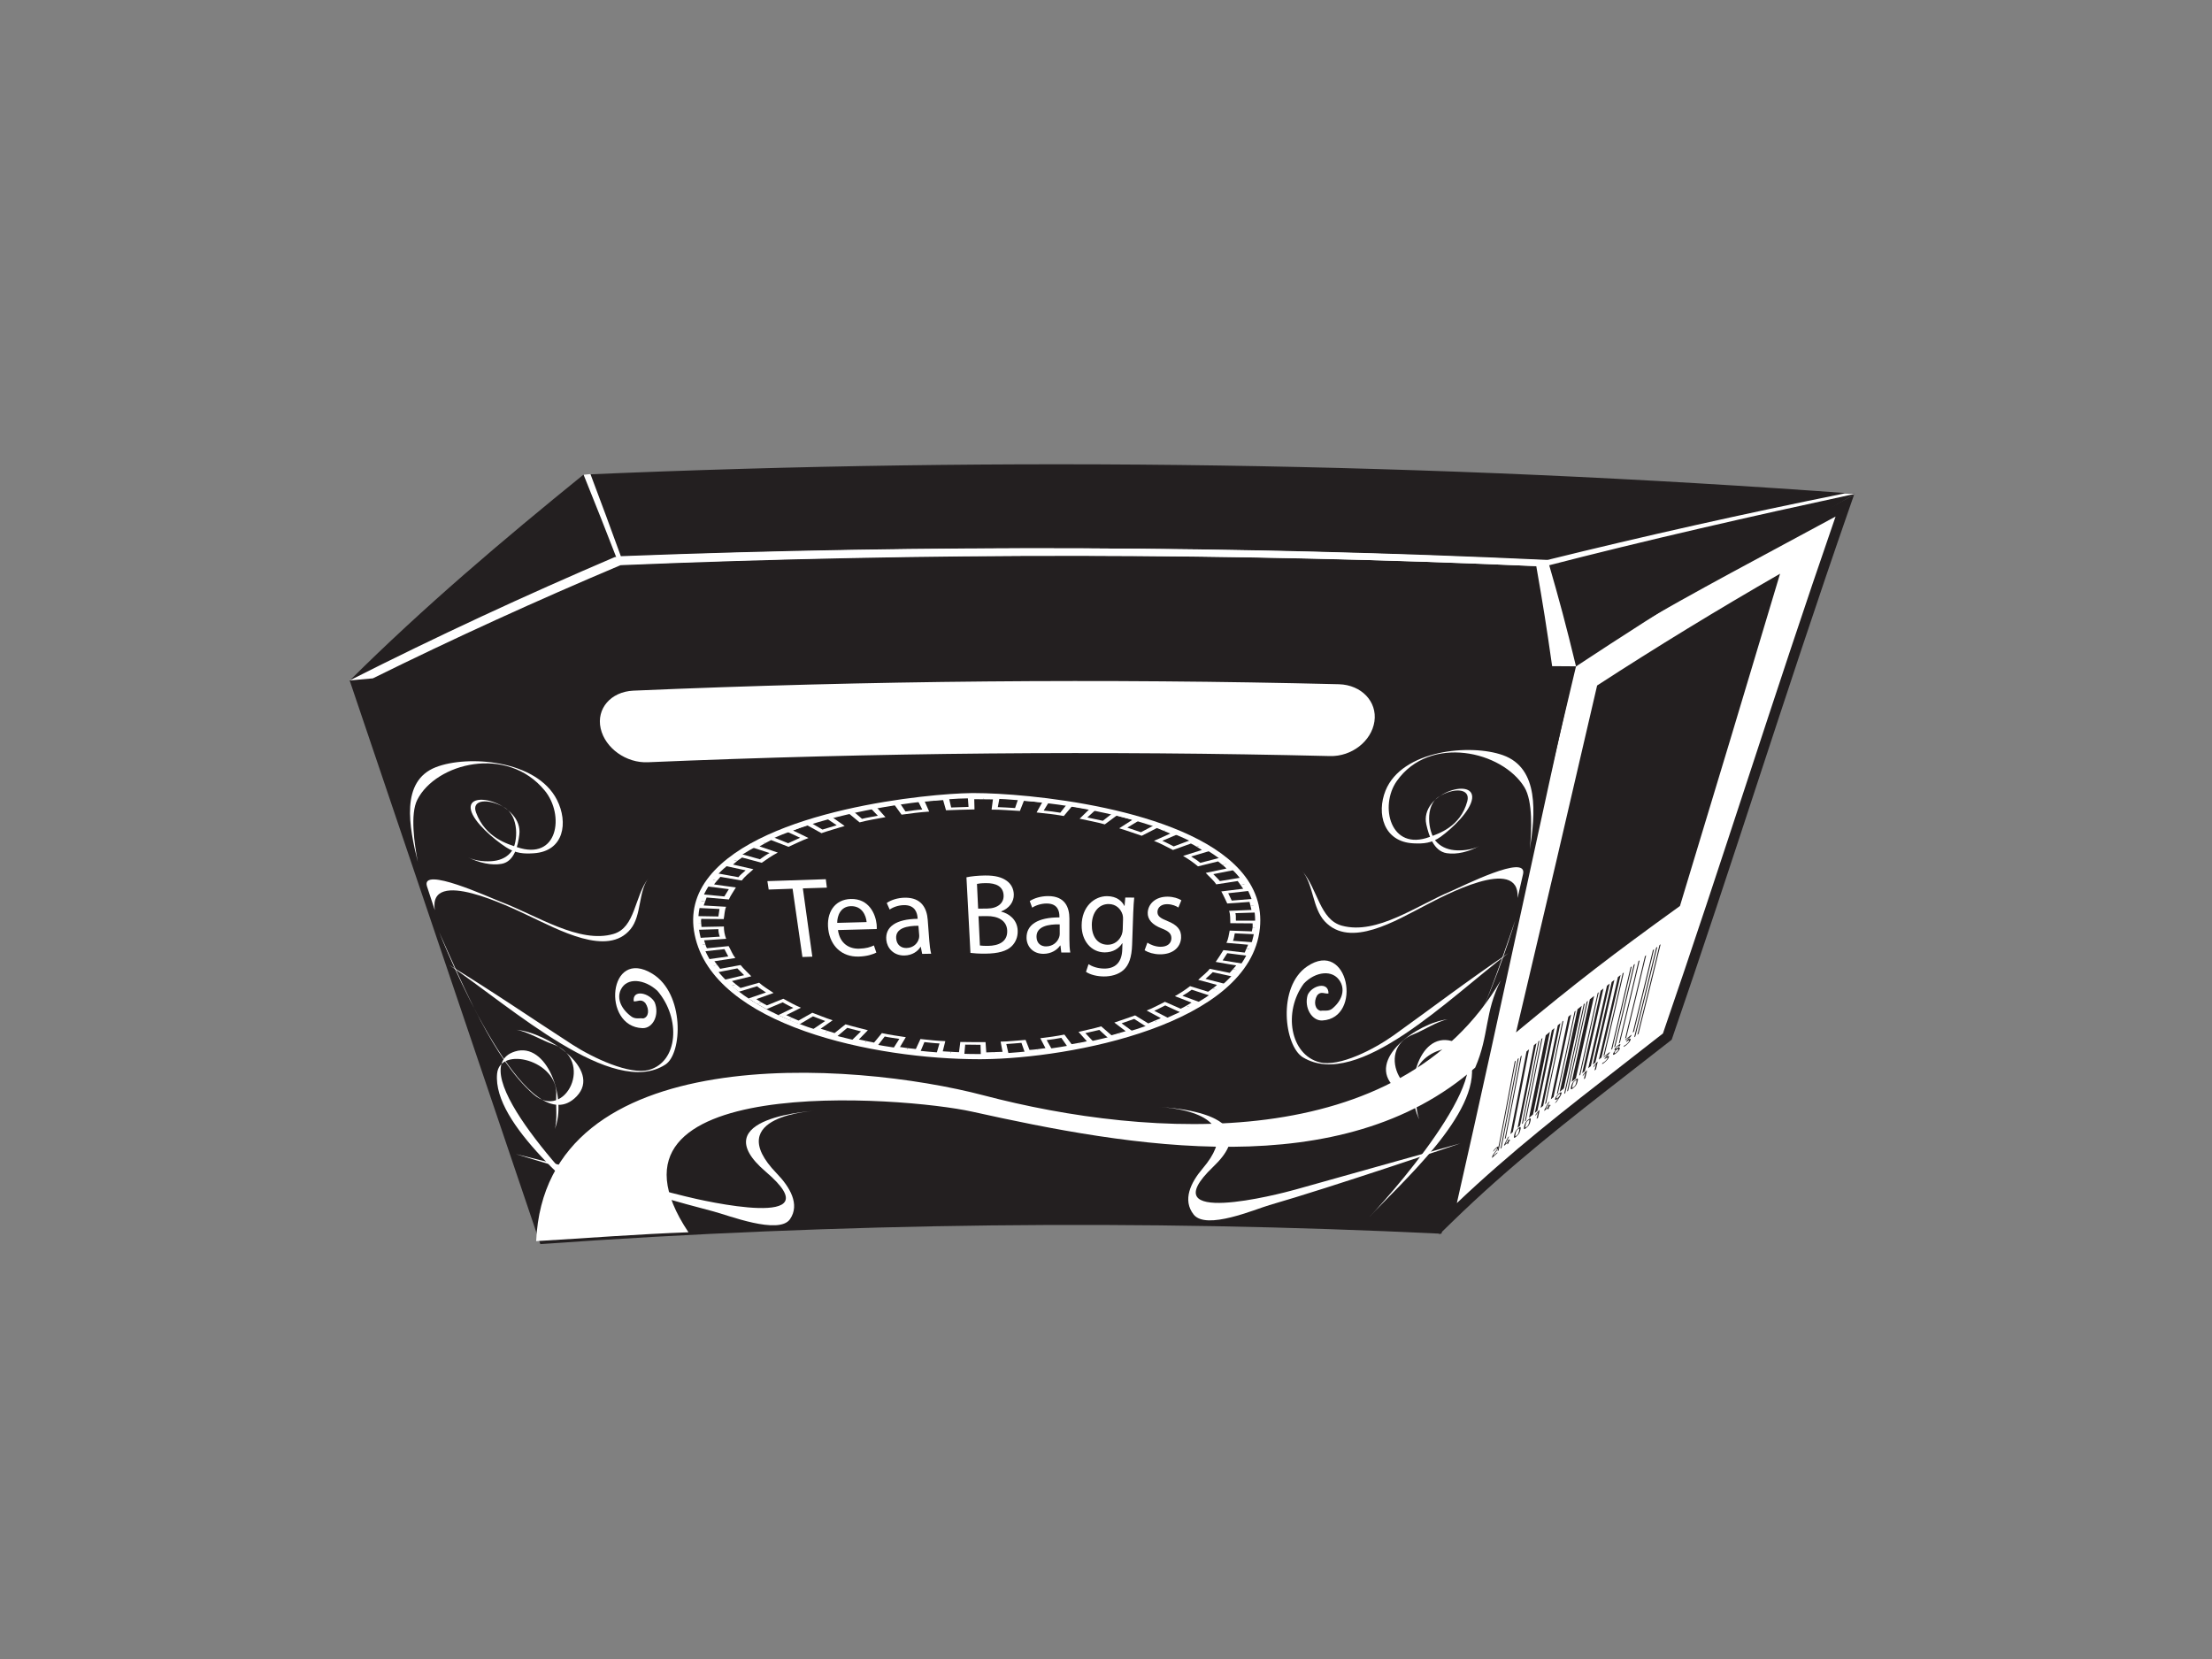 <?xml version="1.0" encoding="utf-8"?>
<!-- Generator: Adobe Illustrator 17.0.0, SVG Export Plug-In . SVG Version: 6.00 Build 0)  -->
<!DOCTYPE svg PUBLIC "-//W3C//DTD SVG 1.1//EN" "http://www.w3.org/Graphics/SVG/1.1/DTD/svg11.dtd">
<svg version="1.1" id="Layer_1" xmlns="http://www.w3.org/2000/svg" xmlns:xlink="http://www.w3.org/1999/xlink" x="0px" y="0px"
	 width="800px" height="600px" viewBox="0 0 800 600" enable-background="new 0 0 800 600" xml:space="preserve">
<rect x="0" y="0" width="800" height="600" fill="#808080" stroke="none"/>
<g>
	<g>
		<path fill="#FFFFFF" d="M667.2,182.872c-22.759,65.404-41.623,126.552-64.195,192.022c-28.437,22.336-53.417,40.643-79.317,65.881
			c15.824-69.277,29.103-133.17,44.6-202.52C602.003,217.309,632.337,201.849,667.2,182.872z"/>
		<path fill="#231F20" d="M520.462,446.519l1.409-6.159c9.039-39.569,17.415-78.152,25.514-115.464
			c6.116-28.179,12.439-57.312,19.082-87.049l0.171-0.761l0.666-0.415c26.079-16.199,50.221-29.169,75.779-42.903
			c7.568-4.066,15.278-8.209,23.225-12.534l4.237-2.304l-1.583,4.554c-11.867,34.101-22.868,67.631-33.505,100.062
			c-9.777,29.802-19.886,60.624-30.691,91.956l-0.178,0.517l-0.433,0.342c-5.053,3.968-9.996,7.812-14.856,11.587
			c-22.158,17.218-43.086,33.479-64.312,54.163L520.462,446.519z M569.937,239.427c-6.581,29.46-12.846,58.327-18.911,86.259
			c-7.684,35.412-15.62,71.964-24.135,109.429c19.829-18.802,39.442-34.043,60.119-50.107c4.718-3.666,9.512-7.393,14.412-11.241
			c10.728-31.124,20.775-61.756,30.494-91.384c10.171-31,20.669-63.009,31.947-95.574c-6.469,3.505-12.788,6.902-19.013,10.243
			C619.56,210.64,595.662,223.479,569.937,239.427z"/>
	</g>
	<g>
		<path fill="#231F20" d="M569.973,241.036c-148.081-7.35-295.63-5.65-443.507,5.104c26.752-26.581,55.31-50.774,84.58-74.494
			c153.57-6.691,306.656-4.372,459.953,6.934C636.654,198.478,603.088,219.151,569.973,241.036z"/>
	</g>
	<g>
		<path fill="#231F20" d="M521.311,446.191c-108.875-5.249-217.168-4.004-325.898,3.75c-22.985-67.952-45.976-135.9-68.96-203.852
			c155.252-18.409,297.523-15.922,443.532-5.104C553.759,309.385,537.535,377.791,521.311,446.191z"/>
	</g>
	<g>
		<g>
			<path fill="#FFFFFF" d="M248.989,445.667c-39.001-58.309,78.054-49.074,102.552-43.632
				c56.773,12.606,133.771,26.614,181.993-15.933c5.103-11.791,3.334-19.861,9.257-31.568
				c-36.766,62.87-126.629,57.494-187.09,41.604c-47.152-12.391-158.473-20.611-161.793,52.732
				C212.489,447.771,230.438,446.355,248.989,445.667z"/>
		</g>
	</g>
	<g>
		<g>
			<path fill="#FFFFFF" d="M495.108,440.323c12.351-13.141,50.923-58.287,29.773-63.864c-11.871-3.127-17.222,17.193-11.583,28.408
				c-1.321-3.16-1.15-8.693-1.718-12.326c-1.94-12.515,18.616-18.368,20.531-8.172C535.555,402.72,506.32,428.074,495.108,440.323z"
				/>
		</g>
		<g>
			<path fill="#FFFFFF" d="M548.074,332.66c-4.798,15.871-25.489,77.952-43.781,60.522c-10.436-9.952,8.475-23.33,19.363-24.542
				c-3.746,0.655-8.893,4.066-12.413,5.417c-15.078,5.788-1.98,28.401,8.584,17.95C532.828,379.146,541.099,352.725,548.074,332.66z
				"/>
		</g>
		<g>
			<path fill="#FFFFFF" d="M550.84,316.108c1.696-7.561-22.158,4.554-25.991,6.163c-12.552,5.267-26.85,15.9-39.478,12.53
				c-8.107-2.162-8.74-13.25-14.47-19.875c4.179,4.929,3.695,13.396,8.187,18.267c9.228,10,25.911-0.342,36.668-5.879
				c5.69-2.923,34.04-18.343,33.097-2.548C548.852,324.764,550.833,316.133,550.84,316.108z"/>
		</g>
		<g>
			<path fill="#FFFFFF" d="M545.547,344.695c-21.441,16.257-54.469,49.671-74.311,37.713c-6.767-4.077-9.403-25.474,1.514-32.893
				c14.98-10.178,20.247,18.714,5.508,19.555c-3.775,0.218-6.698-4.645-5.322-9.232c1.522-3.476,7.626-5.034,7.528-0.528
				c-1.372,0.222-2.723-1.001-4.106,0.681c-1.391,2.406-0.732,5.191,1.281,5.577c1.347-0.233,2.683,0.27,4.055-0.677
				c3.433-2.73,4.922-6.593,3.018-9.887c-2.628-4.557-9.006-3.625-13.152,0.706c-7.579,10.236-4.976,25.78,5.733,28.488
				c7.12,1.794,19.795-4.78,26.792-9.789C517.445,364.847,531.113,354.403,545.547,344.695z"/>
		</g>
		<g>
			<path fill="#FFFFFF" d="M553.282,307.179c1.94-12.748,3.557-29.311-9.723-34.058c-11.809-4.215-36.53-1.871-42.46,12.799
				c-3.324,8.22-0.786,18.58,10.12,19.089c3.589,0.171,6.56-0.044,9.829-2.388c4.102-2.941,10.811-9.341,11.361-13.797
				c0.976-7.95-19.02-1.696-16.563,9.337c0.903,4.037,2.687,9.669,7.375,10.407c3.691,0.575,8.136-0.564,11.823-2.614
				c-2.683,1.493-6.592,1.769-9.097,1.515c-2.847-0.291-5.198-1.456-6.793-3.414c-2.588-3.181-3.942-12.635,1.183-15.897
				c5.315-3.375,11.613-3.149,10.331,1.631c-2.512,9.33-10.488,11.718-13.567,12.883c-14.273,5.387-18.296-11.197-11.922-20.211
				c11.94-16.891,38.164-10.848,46.147,2.257C554.44,289.829,553.916,300.662,553.282,307.179z"/>
		</g>
		<g>
			<path fill="#FFFFFF" d="M528.15,413.531c0-0.004-40.286,11.219-59.568,16.672c-6.178,1.747-52.798,13.771-29.785-8.242
				c21.427-20.491-20.207-21.623-20.207-21.623s34.724,0.706,16.348,22.293c-4.296,5.045-7.375,11.372-3.233,16.625
				c4.554,5.766,22.322-1.958,27.396-3.418C481.322,429.454,528.15,413.531,528.15,413.531z"/>
		</g>
	</g>
	<g>
		<g>
			<path fill="#FFFFFF" d="M222.284,443.403c-13.206-12.435-55.986-56.911-36.009-63.129c11.427-3.553,18.937,16.782,14.354,28.113
				c1.027-3.185,0.324-8.704,0.539-12.351c0.743-12.544-20.447-17.932-21.39-7.699C178.078,406.746,209.86,431.419,222.284,443.403z
				"/>
		</g>
		<g>
			<path fill="#FFFFFF" d="M158.788,337.047c6.45,15.991,33.089,76.79,49.754,59.467c9.395-9.77-10.738-23.112-21.783-24.076
				c3.822,0.571,9.315,3.862,12.973,5.133c15.689,5.442,4.721,28.321-6.887,18.118C178.562,383.135,167.721,356.933,158.788,337.047
				z"/>
		</g>
		<g>
			<path fill="#FFFFFF" d="M154.427,320.574c-2.406-7.528,22.682,4.048,26.687,5.566c13.101,4.98,28.456,15.278,40.789,11.627
				c7.917-2.344,7.495-13.436,12.599-20.182c-3.713,5.02-2.41,13.469-6.447,18.438c-8.292,10.196-26.013,0.237-37.334-5.045
				c-5.992-2.796-35.937-17.56-33.465-1.806C157.255,329.172,154.438,320.603,154.427,320.574z"/>
		</g>
		<g>
			<path fill="#FFFFFF" d="M162.476,349.012c22.773,15.551,59.19,48.36,78.181,35.995c6.196-4.034,6.971-25.664-4.685-32.824
				c-15.991-9.832-18.492,19.144-3.633,19.657c3.804,0.135,6.261-4.79,4.441-9.341c-1.86-3.44-8.125-4.86-7.593-0.36
				c1.39,0.196,2.635-1.059,4.183,0.59c1.627,2.373,1.234,5.177-0.75,5.599c-1.376-0.197-2.665,0.327-4.128-0.583
				c-3.709-2.65-5.566-6.48-3.972-9.814c2.199-4.608,8.671-3.822,13.243,0.415c8.58,10.047,7.466,25.635-3.007,28.583
				c-6.967,1.958-20.312-4.325-27.811-9.17C192.624,368.509,177.903,358.382,162.476,349.012z"/>
		</g>
		<g>
			<path fill="#FFFFFF" d="M151.107,311.714c-3.163-12.694-6.37-29.202,6.502-34.24c11.452-4.485,36.478-2.697,43.832,11.824
				c4.125,8.14,2.574,18.536-8.318,19.293c-3.582,0.248-6.589,0.102-10.087-2.162c-4.405-2.85-11.747-9.086-12.722-13.523
				c-1.74-7.918,18.915-2.13,17.505,8.951c-0.517,4.048-1.762,9.719-6.392,10.56c-3.647,0.663-8.22-0.378-12.122-2.341
				c2.843,1.431,6.786,1.616,9.275,1.307c2.828-0.353,5.082-1.573,6.49-3.564c2.294-3.236,2.741-12.711-2.716-15.849
				c-5.657-3.255-11.954-2.89-10.204,1.856c3.411,9.261,11.645,11.467,14.848,12.559c14.83,5.06,17.277-11.598,10.018-20.458
				c-13.6-16.599-39.336-9.967-46.089,3.305C148.29,294.409,149.859,305.22,151.107,311.714z"/>
		</g>
		<g>
			<path fill="#FFFFFF" d="M186.552,417.382c0-0.007,41.513,10.291,61.367,15.304c6.363,1.609,54.214,12.566,29.042-8.904
				c-23.428-19.985,18.147-22.056,18.147-22.056s-34.688,1.489-14.215,22.639c4.787,4.943,8.485,11.197,4.841,16.537
				c-4.004,5.861-22.544-1.453-27.775-2.796C235.073,432.227,186.552,417.382,186.552,417.382z"/>
		</g>
	</g>
	<g>
		<g>
			<path fill="#FFFFFF" d="M354.122,383.077c-37.658,0-96.134-11.991-102.884-45.026c-1.569-7.688,0.229-14.805,5.351-21.15
				c19.595-24.288,79.546-29.894,94.526-30.065l1.38-0.007c18.361,0,75.389,5.107,95.894,27.8c5.609,6.21,8.056,13.287,7.27,21.03
				c-3.575,35.074-68.869,47.086-99.931,47.41L354.122,383.077z M352.495,288.693l-1.358,0.007
				c-21.943,0.251-75.851,7.998-93.099,29.369c-4.754,5.894-6.429,12.49-4.972,19.61c6.523,31.939,64.009,43.533,101.056,43.533
				l1.583-0.007c30.52-0.316,94.653-11.914,98.097-45.736c0.732-7.197-1.554-13.789-6.796-19.592
				C429.111,296.072,379.538,288.693,352.495,288.693z"/>
		</g>
	</g>
	<g>
		<g>
			<g>
				<path fill="#FFFFFF" d="M450.781,343.1c0.247-0.575,0.371-0.859,0.619-1.434c-3.142-0.27-4.711-0.408-7.859-0.674
					c0.761-1.452,0.859-2.952,1.194-4.43c3.207,0.109,4.805,0.167,8.008,0.287c0.12-0.579,0.179-0.87,0.295-1.445
					c0.816,0.022,1.23,0.029,2.049,0.051c-0.207,0.986-0.313,1.482-0.517,2.468c-3.196-0.153-4.791-0.229-7.987-0.371
					c-0.24,0.899-0.226,1.816-0.666,2.701c3.159,0.237,4.736,0.353,7.888,0.597c-0.422,0.983-0.63,1.471-1.052,2.454
					C451.964,343.224,451.571,343.18,450.781,343.1z"/>
			</g>
		</g>
		<g>
			<g>
				<path fill="#FFFFFF" d="M445.914,350.519c0.477-0.542,0.717-0.815,1.194-1.354c-2.963-0.513-4.448-0.764-7.426-1.274
					c1.001-1.409,1.849-2.846,2.774-4.266c3.087,0.353,4.634,0.532,7.713,0.892c0.244-0.564,0.368-0.848,0.612-1.416
					c0.79,0.08,1.183,0.124,1.973,0.204c-0.35,0.808-0.659,1.627-1.238,2.41c-3.061-0.393-4.594-0.59-7.659-0.983
					c-0.673,1.044-1.005,1.565-1.671,2.606c2.996,0.48,4.492,0.717,7.477,1.201c-0.448,0.811-1.249,1.558-1.893,2.333
					C447.028,350.73,446.657,350.657,445.914,350.519z"/>
			</g>
		</g>
		<g>
			<g>
				<path fill="#FFFFFF" d="M438.601,357.472c0.597-0.4,1.066-0.837,1.544-1.27c-2.716-0.732-4.074-1.096-6.8-1.824
					c1.376-1.34,3.131-2.599,4.183-4.005c2.89,0.59,4.328,0.888,7.208,1.482c0.466-0.535,0.706-0.804,1.179-1.336
					c0.743,0.138,1.114,0.211,1.857,0.353c-0.812,0.914-1.223,1.372-2.035,2.29c-2.84-0.626-4.259-0.939-7.12-1.558
					c-0.786,0.823-1.769,1.609-2.635,2.417c2.759,0.702,4.132,1.056,6.883,1.765c-0.87,0.724-1.554,1.493-2.577,2.173
					C439.609,357.763,439.275,357.668,438.601,357.472z"/>
			</g>
		</g>
		<g>
			<g>
				<path fill="#FFFFFF" d="M429.027,363.747c0.768-0.462,1.143-0.684,1.911-1.147c-2.399-0.928-3.611-1.394-6.025-2.322
					c2.017-1.14,3.859-2.344,5.49-3.622c2.621,0.808,3.92,1.208,6.523,2.02c0.666-0.484,1.005-0.724,1.674-1.205
					c0.674,0.197,1.008,0.292,1.685,0.488c-1.154,0.826-1.729,1.241-2.875,2.071c-2.559-0.841-3.841-1.256-6.414-2.09
					c-0.994,0.775-2.115,1.503-3.349,2.202c2.457,0.903,3.684,1.358,6.123,2.268c-1.303,0.779-1.962,1.169-3.258,1.948
					C429.919,364.112,429.62,363.991,429.027,363.747z"/>
			</g>
		</g>
		<g>
			<g>
				<path fill="#FFFFFF" d="M417.535,369.182c0.914-0.382,1.372-0.571,2.294-0.954c-2.039-1.103-3.069-1.66-5.125-2.763
					c2.439-0.925,4.412-2.09,6.603-3.145c2.294,0.997,3.433,1.5,5.704,2.497c0.688-0.349,1.424-0.684,2.017-1.07
					c0.593,0.244,0.892,0.364,1.485,0.612c-1.063,0.652-2.355,1.205-3.509,1.813c-2.221-1.023-3.338-1.532-5.577-2.552
					c-1.333,0.644-2.552,1.343-3.972,1.94c2.104,1.085,3.145,1.62,5.228,2.708c-1.562,0.648-2.341,0.979-3.899,1.631
					C418.289,369.616,418.037,369.47,417.535,369.182z"/>
			</g>
		</g>
		<g>
			<g>
				<path fill="#FFFFFF" d="M404.529,373.685c1.041-0.299,1.554-0.444,2.596-0.743c-1.638-1.245-2.461-1.871-4.114-3.12
					c2.559-0.812,4.998-1.736,7.517-2.596c1.915,1.158,2.865,1.74,4.758,2.905c0.899-0.378,1.347-0.571,2.25-0.95
					c0.502,0.288,0.754,0.434,1.249,0.717c-1.289,0.546-2.556,1.096-3.979,1.558c-1.839-1.183-2.759-1.773-4.612-2.949
					c-1.827,0.633-2.738,0.954-4.554,1.594c1.7,1.23,2.548,1.842,4.234,3.076c-1.354,0.506-2.909,0.87-4.354,1.314
					C405.125,374.169,404.925,374.006,404.529,373.685z"/>
			</g>
		</g>
		<g>
			<g>
				<path fill="#FFFFFF" d="M390.324,377.147c0.939-0.157,1.868-0.331,2.76-0.557c-1.205-1.362-1.806-2.039-3.022-3.397
					c2.712-0.688,5.613-1.19,8.201-2.002c1.489,1.292,2.235,1.933,3.713,3.229c1.019-0.299,1.529-0.444,2.552-0.735
					c0.397,0.32,0.597,0.484,0.99,0.808c-1.755,0.498-2.628,0.753-4.375,1.259c-1.42-1.31-2.133-1.966-3.564-3.272
					c-2.02,0.466-3.025,0.703-5.038,1.169c1.267,1.347,1.897,2.024,3.152,3.371c-1.543,0.349-3.04,0.743-4.663,1.001
					C390.747,377.671,390.605,377.5,390.324,377.147z"/>
			</g>
		</g>
		<g>
			<g>
				<path fill="#FFFFFF" d="M375.232,379.451c1.147-0.145,1.726-0.226,2.876-0.375c-0.746-1.434-1.118-2.151-1.871-3.586
					c2.963-0.349,5.883-0.757,8.715-1.325c1.049,1.39,1.569,2.086,2.599,3.476c1.107-0.2,1.664-0.299,2.774-0.495
					c0.28,0.353,0.422,0.524,0.706,0.873c-1.897,0.339-2.85,0.506-4.74,0.848c-0.972-1.405-1.463-2.104-2.446-3.506
					c-1.722,0.346-3.509,0.586-5.304,0.801c0.804,1.431,1.208,2.14,2.006,3.571c-1.962,0.248-2.938,0.379-4.9,0.633
					C375.48,380.005,375.396,379.823,375.232,379.451z"/>
			</g>
		</g>
		<g>
			<g>
				<path fill="#FFFFFF" d="M359.619,380.507c1.183-0.044,1.78-0.065,2.963-0.102c-0.277-1.478-0.415-2.213-0.695-3.691
					c3.058-0.022,6.014-0.43,9.028-0.622c0.579,1.452,0.863,2.18,1.431,3.636c0.965-0.087,1.947-0.127,2.887-0.277
					c0.164,0.371,0.248,0.554,0.415,0.917c-1.623,0.215-3.302,0.295-4.951,0.444c-0.506-1.463-0.761-2.191-1.274-3.651
					c-1.827,0.138-3.644,0.328-5.475,0.426c0.331,1.471,0.502,2.206,0.838,3.677c-2.02,0.073-3.029,0.109-5.049,0.178
					C359.692,381.068,359.666,380.882,359.619,380.507z"/>
			</g>
		</g>
		<g>
			<g>
				<path fill="#FFFFFF" d="M343.879,380.394c0.986,0.044,1.966,0.142,2.956,0.142c0.193-1.478,0.288-2.221,0.48-3.698
					c3.043,0.007,6.086,0.116,9.119,0.065c0.105,1.485,0.157,2.228,0.266,3.706c1.169-0.04,1.747-0.062,2.919-0.102
					c0.047,0.375,0.073,0.561,0.117,0.936c-1.664,0.033-3.331,0.157-5.005,0.127c-0.047-1.482-0.069-2.221-0.109-3.706
					c-2.217-0.029-3.327-0.044-5.544-0.065c-0.131,1.478-0.2,2.221-0.328,3.698c-1.693,0-3.375-0.044-5.049-0.168
					C343.773,380.958,343.806,380.769,343.879,380.394z"/>
			</g>
		</g>
		<g>
			<g>
				<path fill="#FFFFFF" d="M328.313,379.08c1.169,0.124,1.751,0.189,2.919,0.309c0.659-1.445,0.994-2.166,1.664-3.615
					c2.978,0.331,5.948,0.659,8.988,0.772c-0.371,1.471-0.557,2.206-0.921,3.677c1.169,0.069,1.747,0.102,2.916,0.171
					c-0.073,0.375-0.106,0.564-0.179,0.935c-1.998-0.116-2.996-0.178-4.998-0.298c0.433-1.463,0.641-2.195,1.077-3.659
					c-1.853-0.069-3.647-0.302-5.46-0.484c-0.612,1.449-0.91,2.173-1.511,3.626c-1.988-0.211-2.985-0.317-4.976-0.524
					C328.025,379.626,328.124,379.448,328.313,379.08z"/>
			</g>
		</g>
		<g>
			<g>
				<path fill="#FFFFFF" d="M313.345,376.503c1.11,0.229,1.66,0.342,2.77,0.568c1.125-1.376,1.693-2.061,2.832-3.433
					c2.781,0.644,5.755,1.001,8.649,1.471c-0.848,1.423-1.267,2.137-2.108,3.556c1.132,0.167,1.7,0.251,2.825,0.415
					c-0.189,0.368-0.288,0.546-0.48,0.91c-1.929-0.292-2.894-0.434-4.823-0.721c0.888-1.412,1.336-2.122,2.246-3.538
					c-1.755-0.295-3.586-0.484-5.286-0.866c-1.074,1.383-1.616,2.082-2.679,3.465c-1.882-0.386-2.817-0.582-4.707-0.964
					C312.886,377.023,313.039,376.849,313.345,376.503z"/>
			</g>
		</g>
		<g>
			<g>
				<path fill="#FFFFFF" d="M299.308,372.826c1.012,0.32,1.522,0.48,2.527,0.801c1.569-1.267,2.362-1.904,3.957-3.167
					c2.614,0.775,5.402,1.416,8.081,2.14c-1.307,1.336-1.958,2.006-3.255,3.342c1.092,0.226,1.635,0.335,2.727,0.561
					c-0.306,0.346-0.459,0.521-0.761,0.863c-1.576-0.306-3.13-0.63-4.608-1.045c1.35-1.325,2.031-1.984,3.4-3.305
					c-1.98-0.517-2.974-0.772-4.961-1.282c-1.522,1.282-2.282,1.926-3.797,3.211c-1.522-0.386-2.894-0.892-4.353-1.325
					C298.678,373.299,298.893,373.139,299.308,372.826z"/>
			</g>
		</g>
		<g>
			<g>
				<path fill="#FFFFFF" d="M286.527,368.123c0.91,0.393,1.365,0.59,2.272,0.979c1.98-1.132,2.978-1.7,4.976-2.828
					c2.483,0.892,4.758,1.922,7.371,2.716c-1.747,1.216-2.614,1.827-4.343,3.05c1.005,0.313,1.507,0.47,2.504,0.786
					c-0.415,0.313-0.63,0.473-1.044,0.794c-1.708-0.546-2.566-0.816-4.281-1.354c1.78-1.205,2.668-1.806,4.463-3.007
					c-1.766-0.677-2.654-1.02-4.427-1.689c-1.948,1.143-2.916,1.718-4.841,2.869c-1.365-0.51-2.738-1.012-3.953-1.609
					C285.745,368.553,286.007,368.407,286.527,368.123z"/>
			</g>
		</g>
		<g>
			<g>
				<path fill="#FFFFFF" d="M275.337,362.513c0.811,0.44,1.216,0.659,2.024,1.099c2.363-0.965,3.542-1.445,5.919-2.406
					c2.039,1.128,4.063,2.264,6.396,3.251c-2.14,1.066-3.211,1.605-5.336,2.675c0.874,0.397,1.314,0.593,2.188,0.99
					c-0.52,0.284-0.782,0.429-1.303,0.706c-1.496-0.684-2.243-1.023-3.746-1.704c2.17-1.052,3.255-1.58,5.446-2.625
					c-1.431-0.6-2.614-1.314-3.877-1.988c-2.322,0.983-3.483,1.474-5.792,2.464c-1.372-0.75-2.064-1.128-3.444-1.875
					C274.42,362.867,274.725,362.75,275.337,362.513z"/>
			</g>
		</g>
		<g>
			<g>
				<path fill="#FFFFFF" d="M266.233,356.063c0.637,0.506,0.953,0.754,1.583,1.26c2.686-0.768,4.03-1.147,6.731-1.911
					c1.482,1.318,3.397,2.497,5.228,3.706c-2.501,0.892-3.746,1.332-6.232,2.228c0.721,0.466,1.078,0.699,1.795,1.169
					c-0.612,0.237-0.917,0.353-1.525,0.59c-1.238-0.804-1.853-1.201-3.094-2.002c2.526-0.87,3.797-1.303,6.33-2.166
					c-1.077-0.75-2.33-1.441-3.229-2.25c-2.65,0.794-3.978,1.19-6.614,1.988c-1.081-0.859-1.623-1.289-2.708-2.148
					C265.195,356.34,265.541,356.249,266.233,356.063z"/>
			</g>
		</g>
		<g>
			<g>
				<path fill="#FFFFFF" d="M259.415,349.005c0.419,0.549,0.626,0.826,1.048,1.376c2.949-0.546,4.423-0.823,7.383-1.361
					c1.088,1.394,2.606,2.708,3.877,4.073c-2.806,0.681-4.204,1.023-6.996,1.715c0.415,0.444,1.008,0.837,1.507,1.256
					c-0.692,0.186-1.037,0.277-1.736,0.462c-0.943-0.699-1.733-1.434-2.443-2.191c2.821-0.662,4.233-0.99,7.066-1.649
					c-0.972-0.987-1.467-1.482-2.45-2.465c-2.927,0.575-4.387,0.859-7.299,1.442c-0.71-0.765-1.238-1.558-1.86-2.337
					C258.272,349.194,258.658,349.132,259.415,349.005z"/>
			</g>
		</g>
		<g>
			<g>
				<path fill="#FFFFFF" d="M255.09,341.513c0.127,0.484,0.302,0.968,0.586,1.434c3.142-0.313,4.711-0.466,7.848-0.772
					c0.841,1.434,1.325,2.919,2.424,4.314c-3.032,0.455-4.55,0.688-7.575,1.154c0.415,0.542,0.622,0.816,1.041,1.362
					c-0.757,0.127-1.143,0.189-1.904,0.32c-0.706-0.936-1.059-1.405-1.769-2.337c3.051-0.436,4.579-0.648,7.641-1.077
					c-0.546-1.059-0.823-1.587-1.376-2.643c-3.123,0.335-4.681,0.51-7.801,0.852c-0.408-0.804-0.932-1.609-1.118-2.439
					C253.889,341.611,254.289,341.579,255.09,341.513z"/>
			</g>
		</g>
		<g>
			<g>
				<path fill="#FFFFFF" d="M253.583,333.781c0.047,0.582,0.076,0.881,0.124,1.463c3.24-0.069,4.86-0.102,8.096-0.16
					c-0.011,1.493,0.266,2.978,0.816,4.452c-3.189,0.215-4.78,0.324-7.965,0.542c0.171,0.575,0.262,0.859,0.437,1.434
					c-0.801,0.066-1.201,0.098-2.002,0.167c-0.306-0.983-0.458-1.471-0.765-2.45c3.2-0.196,4.801-0.291,8.001-0.477
					c-0.338-0.896-0.51-1.799-0.506-2.708c-3.233,0.095-4.849,0.142-8.078,0.247c-0.088-1.001-0.127-1.5-0.215-2.497
					C252.345,333.788,252.76,333.788,253.583,333.781z"/>
			</g>
		</g>
		<g>
			<g>
				<path fill="#FFFFFF" d="M255.028,326.031c-0.215,0.579-0.324,0.87-0.535,1.449c3.247,0.182,4.87,0.277,8.107,0.47
					c-0.604,1.471-0.55,2.97-0.863,4.456c-3.25-0.033-4.874-0.047-8.128-0.073c-0.102,0.484-0.084,0.968-0.026,1.449
					c-0.823,0.007-1.238,0.007-2.057,0.015c-0.142-0.83,0.062-1.653,0.153-2.483c3.254,0.058,4.882,0.087,8.132,0.145
					c0.164-1.085,0.244-1.631,0.404-2.719c-3.243-0.157-4.87-0.229-8.125-0.378c0.35-0.994,0.524-1.485,0.881-2.475
					C253.794,325.944,254.206,325.973,255.028,326.031z"/>
			</g>
		</g>
		<g>
			<g>
				<path fill="#FFFFFF" d="M259.375,318.478c-0.36,0.466-0.848,0.917-1.103,1.391c3.149,0.437,4.725,0.655,7.867,1.099
					c-0.826,1.445-1.926,2.868-2.53,4.336c-3.218-0.288-4.824-0.43-8.052-0.71c-0.211,0.575-0.316,0.867-0.528,1.438
					c-0.823-0.059-1.234-0.088-2.056-0.146c0.328-0.812,0.557-1.642,0.975-2.446c3.214,0.306,4.819,0.455,8.023,0.772
					c0.648-1.056,0.972-1.576,1.62-2.632c-3.16-0.407-4.74-0.611-7.914-1.012c0.459-0.812,0.994-1.609,1.718-2.388
					C258.188,318.303,258.585,318.361,259.375,318.478z"/>
			</g>
		</g>
		<g>
			<g>
				<path fill="#FFFFFF" d="M266.615,311.365c-0.604,0.524-0.903,0.786-1.507,1.311c2.956,0.677,4.427,1.015,7.372,1.696
					c-1.54,1.34-3.135,2.657-4.234,4.077c-3.072-0.532-4.616-0.801-7.703-1.325c-0.466,0.546-0.703,0.816-1.169,1.354
					c-0.79-0.116-1.186-0.175-1.98-0.299c0.797-0.932,1.198-1.398,2.002-2.33c3.069,0.554,4.601,0.837,7.655,1.402
					c0.662-0.866,1.722-1.66,2.61-2.483c-2.971-0.648-4.463-0.972-7.451-1.616c1.027-0.899,1.54-1.347,2.574-2.242
					C265.519,311.092,265.88,311.183,266.615,311.365z"/>
			</g>
		</g>
		<g>
			<g>
				<path fill="#FFFFFF" d="M276.757,304.94c-0.826,0.466-1.248,0.699-2.075,1.165c2.657,0.895,3.982,1.343,6.621,2.246
					c-2.213,1.143-4.004,2.417-5.813,3.688c-2.832-0.768-4.255-1.147-7.109-1.908c-0.71,0.492-1.063,0.739-1.766,1.234
					c-0.735-0.182-1.096-0.273-1.831-0.455c1.198-0.848,1.802-1.27,3.01-2.118c2.821,0.786,4.226,1.183,7.029,1.976
					c1.125-0.764,2.151-1.565,3.505-2.257c-2.686-0.874-4.033-1.311-6.734-2.177c1.405-0.794,2.108-1.194,3.524-1.988
					C275.777,304.583,276.101,304.703,276.757,304.94z"/>
			</g>
		</g>
		<g>
			<g>
				<path fill="#FFFFFF" d="M289.333,299.385c-1.026,0.382-1.536,0.575-2.563,0.961c2.264,1.088,3.393,1.635,5.639,2.73
					c-2.643,0.957-4.819,2.13-7.237,3.185c-2.504-0.976-3.764-1.463-6.283-2.439c-0.852,0.448-1.282,0.67-2.133,1.118
					c-0.655-0.237-0.979-0.357-1.638-0.593c1.118-0.67,2.442-1.274,3.76-1.875c2.479,0.994,3.709,1.496,6.167,2.493
					c1.725-0.79,2.592-1.187,4.332-1.977c-2.308-1.074-3.466-1.605-5.788-2.672c1.747-0.659,2.61-0.986,4.358-1.649
					C288.507,298.955,288.784,299.097,289.333,299.385z"/>
			</g>
		</g>
		<g>
			<g>
				<path fill="#FFFFFF" d="M303.989,294.863c-1.179,0.291-1.769,0.441-2.949,0.732c1.791,1.252,2.679,1.878,4.448,3.131
					c-2.792,0.874-5.711,1.667-8.398,2.599c-2.075-1.157-3.12-1.74-5.216-2.894c-1.016,0.382-1.525,0.571-2.541,0.954
					c-0.549-0.287-0.826-0.429-1.387-0.717c1.478-0.524,2.861-1.11,4.434-1.587c2.035,1.176,3.047,1.762,5.067,2.941
					c2.06-0.626,3.094-0.939,5.162-1.558c-1.838-1.238-2.76-1.857-4.616-3.091c1.551-0.506,3.225-0.921,4.929-1.321
					C303.356,294.38,303.563,294.539,303.989,294.863z"/>
			</g>
		</g>
		<g>
			<g>
				<path fill="#FFFFFF" d="M320.305,291.537c-1.267,0.222-1.897,0.331-3.156,0.557c1.238,1.376,1.856,2.06,3.087,3.44
					c-3.156,0.593-6.407,1.103-9.348,1.886c-1.576-1.307-2.366-1.955-3.957-3.262c-1.176,0.284-1.762,0.422-2.941,0.706
					c-0.426-0.324-0.633-0.484-1.066-0.812c2.013-0.484,3.017-0.725,5.038-1.208c1.525,1.318,2.282,1.98,3.793,3.298
					c1.809-0.466,3.829-0.743,5.733-1.121c-1.303-1.365-1.962-2.046-3.276-3.407c2.144-0.386,3.218-0.575,5.369-0.958
					C319.871,291.009,320.013,291.183,320.305,291.537z"/>
			</g>
		</g>
		<g>
			<g>
				<path fill="#FFFFFF" d="M337.785,289.611c-1.34,0.109-2.006,0.167-3.345,0.277c0.648,1.456,0.975,2.184,1.613,3.633
					c-3.414,0.218-6.709,0.662-9.992,1.114c-1.012-1.412-1.522-2.115-2.544-3.524c-1.281,0.167-1.929,0.255-3.211,0.426
					c-0.291-0.353-0.433-0.528-0.724-0.881c2.202-0.295,3.309-0.44,5.515-0.735c0.954,1.423,1.427,2.13,2.37,3.549
					c2.006-0.258,3.997-0.564,6.079-0.691c-0.721-1.449-1.078-2.173-1.806-3.618c2.279-0.189,3.426-0.284,5.708-0.473
					C337.585,289.057,337.65,289.24,337.785,289.611z"/>
			</g>
		</g>
		<g>
			<g>
				<path fill="#FFFFFF" d="M355.753,289.072c-1.361-0.015-2.042-0.022-3.404-0.036c0.037,1.478,0.058,2.221,0.091,3.706
					c-3.44,0.022-6.869,0.204-10.302,0.309c-0.415-1.471-0.622-2.206-1.041-3.677c-1.118,0.029-2.206,0.164-3.313,0.237
					c-0.135-0.371-0.2-0.554-0.338-0.925c1.885-0.182,3.793-0.277,5.708-0.328c0.342,1.471,0.51,2.213,0.848,3.684
					c2.512-0.087,3.771-0.135,6.283-0.218c-0.113-1.481-0.171-2.221-0.28-3.699c1.929-0.083,3.866,0.007,5.795,0.007
					C355.782,288.511,355.771,288.697,355.753,289.072z"/>
			</g>
		</g>
		<g>
			<g>
				<path fill="#FFFFFF" d="M373.641,289.887c-1.085-0.138-2.221-0.167-3.338-0.251c-0.579,1.46-0.866,2.195-1.441,3.658
					c-3.411-0.16-6.793-0.517-10.243-0.484c0.193-1.482,0.291-2.217,0.488-3.699c-1.343-0.018-2.013-0.026-3.353-0.04
					c0.018-0.375,0.029-0.561,0.047-0.939c2.304,0.029,3.455,0.044,5.755,0.076c-0.269,1.478-0.404,2.217-0.681,3.695
					c2.09,0.058,4.157,0.226,6.236,0.335c0.495-1.463,0.75-2.195,1.252-3.662c1.911,0.131,3.851,0.193,5.726,0.393
					C373.911,289.338,373.82,289.52,373.641,289.887z"/>
			</g>
		</g>
		<g>
			<g>
				<path fill="#FFFFFF" d="M390.838,292.152c-1.27-0.204-1.907-0.306-3.178-0.51c-1.172,1.39-1.762,2.086-2.927,3.48
					c-3.181-0.564-6.483-0.954-9.836-1.282c0.797-1.441,1.194-2.162,1.999-3.604c-1.3-0.142-1.951-0.211-3.255-0.349
					c0.179-0.368,0.269-0.55,0.448-0.917c2.235,0.237,3.349,0.353,5.584,0.597c-0.888,1.434-1.329,2.148-2.202,3.582
					c2.039,0.211,4.062,0.429,6.003,0.772c1.092-1.402,1.642-2.104,2.748-3.505c2.177,0.346,3.262,0.52,5.431,0.87
					C391.329,291.627,391.165,291.802,390.838,292.152z"/>
			</g>
		</g>
		<g>
			<g>
				<path fill="#FFFFFF" d="M406.727,295.73c-1.143-0.309-1.715-0.466-2.861-0.775c-1.729,1.274-2.588,1.914-4.303,3.192
					c-2.846-0.83-6.072-1.361-9.104-2.053c1.376-1.354,2.071-2.027,3.458-3.378c-0.983-0.229-2.028-0.404-3.08-0.564
					c0.328-0.349,0.491-0.524,0.816-0.866c1.827,0.255,3.509,0.655,5.235,1.012c-1.467,1.339-2.195,2.006-3.64,3.345
					c2.246,0.48,3.367,0.721,5.61,1.205c1.645-1.296,2.472-1.94,4.139-3.233c1.958,0.532,2.934,0.794,4.889,1.325
					C407.419,295.257,407.189,295.413,406.727,295.73z"/>
			</g>
		</g>
		<g>
			<g>
				<path fill="#FFFFFF" d="M420.848,300.473c-0.972-0.4-1.46-0.604-2.431-1.005c-2.206,1.118-3.313,1.678-5.5,2.803
					c-2.712-0.903-5.326-1.864-8.136-2.708c1.897-1.223,2.85-1.838,4.765-3.061c-1.121-0.309-1.689-0.462-2.818-0.772
					c0.462-0.317,0.692-0.473,1.158-0.79c1.583,0.458,3.291,0.848,4.761,1.376c-1.984,1.201-2.97,1.798-4.932,3.007
					c1.973,0.663,2.959,0.997,4.925,1.667c2.137-1.143,3.215-1.715,5.366-2.854c1.554,0.495,2.916,1.07,4.295,1.652
					C421.718,300.058,421.427,300.204,420.848,300.473z"/>
			</g>
		</g>
		<g>
			<g>
				<path fill="#FFFFFF" d="M432.791,306.225c-0.597-0.415-1.376-0.772-2.082-1.147c-2.606,0.928-3.902,1.398-6.494,2.333
					c-2.257-1.114-4.288-2.319-6.862-3.298c2.348-1.056,3.524-1.587,5.89-2.639c-0.954-0.4-1.438-0.597-2.395-1.001
					c0.579-0.269,0.87-0.415,1.452-0.684c1.645,0.684,2.465,1.034,4.103,1.722c-2.424,1.027-3.637,1.54-6.039,2.574
					c1.503,0.626,2.748,1.361,4.125,2.031c2.544-0.961,3.826-1.434,6.388-2.388c1.201,0.648,2.541,1.241,3.611,1.933
					C433.807,305.886,433.468,305.999,432.791,306.225z"/>
			</g>
		</g>
		<g>
			<g>
				<path fill="#FFFFFF" d="M442.143,312.821c-0.641-0.513-0.968-0.768-1.605-1.281c-2.916,0.713-4.368,1.07-7.273,1.791
					c-1.547-1.329-3.363-2.584-5.387-3.782c2.712-0.855,4.074-1.285,6.8-2.137c-0.75-0.473-1.129-0.71-1.886-1.187
					c0.677-0.226,1.016-0.338,1.696-0.564c1.292,0.816,1.936,1.223,3.229,2.042c-2.774,0.819-4.161,1.234-6.92,2.06
					c1.23,0.735,2.344,1.493,3.294,2.301c2.861-0.743,4.296-1.114,7.179-1.856c1.099,0.877,1.656,1.318,2.745,2.191
					C443.264,312.569,442.893,312.65,442.143,312.821z"/>
			</g>
		</g>
		<g>
			<g>
				<path fill="#FFFFFF" d="M448.641,320.043c-0.397-0.561-0.6-0.837-1.001-1.398c-3.116,0.473-4.678,0.713-7.783,1.194
					c-0.874-1.445-2.534-2.755-3.782-4.142c2.985-0.63,4.485-0.946,7.484-1.573c-0.43-0.44-0.852-0.888-1.416-1.303
					c0.75-0.171,1.121-0.251,1.871-0.422c0.976,0.71,1.566,1.507,2.352,2.257c-3.029,0.597-4.539,0.888-7.557,1.493
					c0.79,0.837,1.689,1.656,2.384,2.508c3.087-0.513,4.637-0.765,7.739-1.271c0.684,0.958,1.03,1.434,1.707,2.388
					C449.838,319.883,449.442,319.934,448.641,320.043z"/>
			</g>
		</g>
		<g>
			<g>
				<path fill="#FFFFFF" d="M452.263,327.644c-0.142-0.579-0.215-0.874-0.357-1.456c-3.221,0.225-4.834,0.342-8.052,0.575
					c-0.71-1.463-1.34-2.927-2.152-4.368c3.164-0.393,4.747-0.586,7.921-0.968c-0.39-0.553-0.586-0.83-0.983-1.383
					c0.801-0.109,1.198-0.16,1.999-0.269c0.524,0.794,1.216,1.572,1.518,2.388c-3.189,0.349-4.776,0.524-7.954,0.881
					c0.51,1.066,0.768,1.595,1.274,2.665c3.211-0.266,4.82-0.393,8.034-0.648c0.448,0.816,0.604,1.653,0.801,2.479
					C453.493,327.582,453.085,327.6,452.263,327.644z"/>
			</g>
		</g>
		<g>
			<g>
				<path fill="#FFFFFF" d="M453.038,335.405c-0.003-0.59,0-0.874-0.007-1.46c-3.229-0.029-4.841-0.04-8.071-0.062
					c-0.073-1.485,0.077-2.981-0.44-4.463c3.229-0.139,4.849-0.204,8.089-0.331c-0.138-0.579-0.211-0.87-0.346-1.445
					c0.823-0.044,1.23-0.062,2.049-0.105c0.237,0.986,0.35,1.478,0.579,2.464c-3.243,0.095-4.86,0.153-8.092,0.255
					c0.291,0.899,0.109,1.813,0.189,2.716c3.233-0.007,4.849-0.011,8.085-0.015c0.004,0.997,0.007,1.5,0.015,2.497
					C454.268,335.434,453.854,335.427,453.038,335.405z"/>
			</g>
		</g>
	</g>
	<g>
		<path fill="#FFFFFF" d="M497.081,260.918c-1.052,7.164-8.267,12.755-16.115,12.522c-82.302-1.991-164.356-1.252-246.607,2.235
			c-7.848,0.378-15.508-5.078-17.12-12.224l0,0c-1.605-7.142,3.666-13.28,11.791-13.665c85.119-3.666,170.075-4.434,255.249-2.323
			C492.4,247.712,498.133,253.747,497.081,260.918L497.081,260.918z"/>
	</g>
	<g>
		<g>
			<path fill="#FFFFFF" d="M286.651,321.419c-3.458,0.116-5.187,0.174-8.642,0.302c-0.189-1.216-0.288-1.831-0.477-3.047
				c8.453-0.309,12.683-0.444,21.135-0.695c0.153,1.22,0.233,1.831,0.382,3.047c-3.473,0.102-5.209,0.157-8.682,0.27
				c1.369,9.88,2.053,14.819,3.422,24.695c-1.431,0.051-2.148,0.073-3.582,0.12C288.784,336.235,288.074,331.295,286.651,321.419z"
				/>
		</g>
		<g>
			<path fill="#FFFFFF" d="M303.064,336.366c0.688,4.9,4.037,6.829,7.626,6.735c2.574-0.066,4.077-0.561,5.37-1.172
				c0.353,1.034,0.524,1.551,0.877,2.585c-1.201,0.611-3.28,1.361-6.41,1.445c-6.057,0.16-10.196-3.804-10.968-9.818
				c-0.768-6.014,2.231-10.855,8.143-11.015c6.621-0.175,8.969,5.519,9.344,9.181c0.076,0.743,0.047,1.321,0.047,1.693
				C311.484,336.133,308.674,336.206,303.064,336.366z M313.428,333.483c-0.208-2.308-1.591-5.868-5.722-5.755
				c-3.717,0.098-4.936,3.52-4.918,6.042C307.047,333.65,309.169,333.592,313.428,333.483z"/>
		</g>
		<g>
			<path fill="#FFFFFF" d="M336.085,340.152c0.128,1.733,0.339,3.418,0.677,4.776c-1.3,0.022-1.944,0.037-3.247,0.058
				c-0.193-1.005-0.295-1.507-0.492-2.512c-0.044,0-0.073,0-0.12,0c-0.972,1.587-2.974,3.032-5.781,3.094
				c-3.982,0.08-6.29-2.716-6.574-5.602c-0.47-4.823,3.582-7.568,11.339-7.667c-0.011-0.164-0.022-0.251-0.037-0.415
				c-0.131-1.649-0.826-4.612-4.962-4.529c-1.882,0.04-3.786,0.659-5.122,1.598c-0.422-0.95-0.637-1.424-1.059-2.374
				c1.569-1.106,3.935-1.86,6.491-1.914c6.21-0.12,8.03,4.019,8.329,8.019C335.75,335.67,335.859,337.167,336.085,340.152z
				 M332.165,334.815c-3.968-0.015-8.402,0.787-8.045,4.659c0.218,2.348,1.868,3.426,3.709,3.389
				c2.57-0.051,4.073-1.736,4.507-3.429c0.091-0.371,0.138-0.79,0.109-1.161C332.336,336.89,332.278,336.198,332.165,334.815z"/>
		</g>
		<g>
			<path fill="#FFFFFF" d="M349.528,317.291c1.591-0.353,4.132-0.63,6.709-0.655c3.695-0.037,6.094,0.626,7.907,1.951
				c1.46,1.07,2.446,2.708,2.512,4.892c0.076,2.683-1.653,5.042-4.565,6.137c0,0.033,0,0.051,0,0.087
				c2.683,0.633,5.857,2.803,5.97,6.927c0.062,2.395-0.83,4.255-2.181,5.588c-1.806,1.787-4.922,2.632-9.392,2.679
				c-2.443,0.029-4.317-0.117-5.511-0.266C350.398,333.694,350.104,328.226,349.528,317.291z M353.758,328.627
				c1.318-0.015,1.973-0.022,3.291-0.037c3.833-0.037,6.017-2.031,5.922-4.711c-0.109-3.262-2.686-4.521-6.4-4.485
				c-1.693,0.018-2.654,0.153-3.236,0.284C353.507,323.257,353.591,325.045,353.758,328.627z M354.395,341.95
				c0.699,0.116,1.718,0.145,2.985,0.135c3.677-0.04,7.026-1.423,6.891-5.464c-0.128-3.793-3.451-5.344-7.397-5.3
				c-1.194,0.007-1.791,0.015-2.985,0.029C354.09,335.59,354.192,337.713,354.395,341.95z"/>
		</g>
		<g>
			<path fill="#FFFFFF" d="M386.761,339.715c0,1.729,0.084,3.422,0.32,4.78c-1.299,0-1.951,0-3.251,0
				c-0.124-1.005-0.174-1.511-0.295-2.515c-0.051,0-0.076,0-0.128,0c-1.092,1.573-3.192,2.974-6.006,2.985
				c-3.975,0.011-6.072-2.821-6.137-5.708c-0.109-4.831,4.135-7.499,11.893-7.466c0-0.164,0-0.244-0.004-0.412
				c-0.007-1.649-0.48-4.623-4.612-4.612c-1.89,0.004-3.837,0.59-5.235,1.504c-0.353-0.954-0.532-1.431-0.885-2.388
				c1.652-1.081,4.074-1.791,6.633-1.798c6.203-0.015,7.71,4.157,7.71,8.154C386.761,335.23,386.761,336.722,386.761,339.715z
				 M383.259,334.305c-3.971-0.08-8.46,0.645-8.391,4.521c0.037,2.348,1.602,3.458,3.44,3.454c2.573-0.007,4.201-1.663,4.761-3.353
				c0.124-0.371,0.2-0.786,0.197-1.157C383.262,336.388,383.262,335.696,383.259,334.305z"/>
		</g>
		<g>
			<path fill="#FFFFFF" d="M409.446,341.702c-0.153,4.579-1.187,7.368-3.091,9.093c-1.948,1.755-4.689,2.366-7.138,2.352
				c-2.337-0.007-4.896-0.597-6.454-1.671c0.368-1.103,0.55-1.66,0.917-2.763c1.285,0.83,3.291,1.576,5.711,1.587
				c3.63,0.015,6.345-1.907,6.49-6.938c0.029-0.888,0.04-1.332,0.066-2.228c-0.025,0-0.047,0-0.076,0
				c-1.161,1.857-3.313,3.32-6.363,3.309c-4.885-0.025-8.358-4.233-8.318-9.763c0.047-6.767,4.561-10.597,9.213-10.575
				c3.524,0.022,5.399,1.849,6.225,3.502c0.037,0,0.055,0.004,0.091,0.004c0.098-1.205,0.149-1.806,0.251-3.01
				c1.292,0.007,1.94,0.015,3.233,0.022c-0.135,1.442-0.273,3.051-0.357,5.49C409.687,334.746,409.607,337.065,409.446,341.702z
				 M406.159,332.474c0.018-0.615-0.015-1.161-0.16-1.649c-0.623-2.086-2.355-3.855-5.027-3.866
				c-3.506-0.022-6.046,2.901-6.105,7.521c-0.047,3.924,1.871,7.186,5.755,7.2c2.206,0.015,4.241-1.376,5.086-3.684
				c0.229-0.619,0.335-1.314,0.346-1.933C406.098,334.626,406.119,333.912,406.159,332.474z"/>
		</g>
		<g>
			<path fill="#FFFFFF" d="M414.972,340.923c1.027,0.713,2.876,1.471,4.678,1.493c2.61,0.029,3.899-1.27,3.993-2.919
				c0.095-1.733-0.885-2.716-3.502-3.717c-3.498-1.336-5.143-3.316-5.049-5.708c0.139-3.214,2.89-5.836,7.259-5.781
				c2.053,0.025,3.822,0.63,4.907,1.299c-0.433,1.056-0.641,1.576-1.074,2.628c-0.757-0.502-2.184-1.187-4.062-1.208
				c-2.169-0.022-3.436,1.201-3.509,2.686c-0.076,1.649,1.088,2.402,3.647,3.425c3.407,1.362,5.071,3.12,4.896,6.09
				c-0.215,3.505-3.051,5.985-7.728,5.93c-2.155-0.025-4.117-0.63-5.471-1.463C414.357,342.576,414.564,342.023,414.972,340.923z"/>
		</g>
	</g>
	<g>
		<g>
			<g>
				<path fill-rule="evenodd" clip-rule="evenodd" fill="#FFFFFF" d="M543.337,387.416c-2.533,13.906-3.826,20.859-6.454,34.764
					c19.046-17.178,38.746-33.628,59.004-49.361c3.538-13.862,5.278-20.793,8.715-34.662
					C583.613,353.853,563.158,370.264,543.337,387.416z"/>
			</g>
		</g>
		<g>
			<g>
				<path fill-rule="evenodd" clip-rule="evenodd" fill="#231F20" d="M547.826,383.9c0.157-0.138,0.237-0.204,0.397-0.338
					c-2.439,12.999-3.684,19.493-6.214,32.485c-0.153,0.138-0.222,0.208-0.375,0.346C544.157,403.397,545.39,396.899,547.826,383.9z
					"/>
			</g>
		</g>
		<g>
			<g>
				<path fill-rule="evenodd" clip-rule="evenodd" fill="#231F20" d="M548.892,382.986c0.16-0.135,0.24-0.204,0.4-0.338
					c-2.45,12.995-3.706,19.49-6.247,32.485c-0.153,0.138-0.233,0.208-0.386,0.342C545.198,402.483,546.443,395.982,548.892,382.986
					z"/>
			</g>
		</g>
		<g>
			<g>
				<path fill-rule="evenodd" clip-rule="evenodd" fill="#231F20" d="M549.966,382.073c0.16-0.135,0.244-0.204,0.404-0.342
					c-2.275,11.961-3.433,17.939-5.784,29.893c-0.149,0.131-0.229,0.2-0.379,0.335C546.548,400.004,547.706,394.027,549.966,382.073
					z"/>
			</g>
		</g>
		<g>
			<g>
				<path fill-rule="evenodd" clip-rule="evenodd" fill="#231F20" d="M552.081,380.281c0.36-0.313,0.546-0.473,0.917-0.783
					c-2.304,11.955-3.48,17.928-5.864,29.883c-0.353,0.313-0.528,0.466-0.885,0.779C548.619,398.21,549.784,392.236,552.081,380.281
					z"/>
			</g>
		</g>
		<g>
			<g>
				<path fill-rule="evenodd" clip-rule="evenodd" fill="#231F20" d="M554.764,378.014c0.368-0.309,0.557-0.47,0.928-0.779
					c-2.344,11.951-3.534,17.928-5.952,29.879c-0.357,0.313-0.535,0.47-0.895,0.783
					C551.248,395.949,552.434,389.972,554.764,378.014z"/>
			</g>
		</g>
		<g>
			<g>
				<path fill-rule="evenodd" clip-rule="evenodd" fill="#231F20" d="M556.369,376.656c0.168-0.135,0.247-0.2,0.408-0.335
					c-2.351,11.954-3.553,17.928-5.988,29.879c-0.153,0.131-0.233,0.2-0.386,0.335C552.831,394.588,554.025,388.61,556.369,376.656z
					"/>
			</g>
		</g>
		<g>
			<g>
				<path fill-rule="evenodd" clip-rule="evenodd" fill="#231F20" d="M557.469,375.746c0.157-0.135,0.236-0.204,0.397-0.335
					c-2.366,11.951-3.575,17.928-6.024,29.875c-0.157,0.135-0.233,0.208-0.39,0.338C553.894,393.677,555.099,387.7,557.469,375.746z
					"/>
			</g>
		</g>
		<g>
			<g>
				<path fill-rule="evenodd" clip-rule="evenodd" fill="#231F20" d="M559.041,374.428c0.597-0.495,0.903-0.743,1.5-1.245
					c-2.403,11.951-3.626,17.924-6.105,29.872c-0.586,0.498-0.874,0.75-1.456,1.252
					C555.445,392.356,556.653,386.382,559.041,374.428z"/>
			</g>
		</g>
		<g>
			<g>
				<path fill-rule="evenodd" clip-rule="evenodd" fill="#231F20" d="M561.24,372.608c0.375-0.309,0.561-0.466,0.936-0.775
					c-2.428,11.951-3.662,17.928-6.163,29.875c-0.364,0.309-0.549,0.463-0.91,0.772C557.596,390.532,558.826,384.562,561.24,372.608
					z"/>
			</g>
		</g>
		<g>
			<g>
				<path fill-rule="evenodd" clip-rule="evenodd" fill="#231F20" d="M563.395,370.824c0.382-0.313,0.571-0.466,0.95-0.779
					c-2.457,11.954-3.702,17.924-6.236,29.872c-0.364,0.313-0.549,0.466-0.917,0.779
					C559.715,388.749,560.956,382.771,563.395,370.824z"/>
			</g>
		</g>
		<g>
			<g>
				<path fill-rule="evenodd" clip-rule="evenodd" fill="#231F20" d="M565.037,369.477c0.164-0.138,0.251-0.196,0.415-0.335
					c-2.472,11.947-3.728,17.917-6.269,29.864c-0.164,0.131-0.244,0.2-0.404,0.335C561.324,387.398,562.576,381.424,565.037,369.477
					z"/>
			</g>
		</g>
		<g>
			<g>
				<path fill-rule="evenodd" clip-rule="evenodd" fill="#231F20" d="M567.221,367.697c0.397-0.324,0.593-0.484,0.99-0.812
					c-2.505,11.947-3.775,17.917-6.352,29.857c-0.386,0.328-0.583,0.488-0.968,0.812
					C563.464,385.611,564.724,379.644,567.221,367.697z"/>
			</g>
		</g>
		<g>
			<g>
				<path fill-rule="evenodd" clip-rule="evenodd" fill="#231F20" d="M569.456,365.881c0.164-0.135,0.247-0.204,0.408-0.338
					c-2.523,11.944-3.808,17.913-6.411,29.857c-0.16,0.135-0.24,0.204-0.4,0.339C565.652,383.798,566.933,377.828,569.456,365.881z"
					/>
			</g>
		</g>
		<g>
			<g>
				<path fill-rule="evenodd" clip-rule="evenodd" fill="#231F20" d="M570.53,365.004c0.619-0.499,0.921-0.746,1.536-1.242
					c-2.556,11.944-3.851,17.917-6.48,29.857c-0.597,0.495-0.892,0.75-1.485,1.245C566.711,382.924,567.996,376.947,570.53,365.004z
					"/>
			</g>
		</g>
		<g>
			<g>
				<path fill-rule="evenodd" clip-rule="evenodd" fill="#231F20" d="M572.772,363.194c0.171-0.135,0.255-0.204,0.422-0.338
					c-2.792,12.981-4.215,19.471-7.098,32.449c-0.157,0.138-0.24,0.204-0.404,0.338
					C568.572,382.662,569.988,376.175,572.772,363.194z"/>
			</g>
		</g>
		<g>
			<g>
				<path fill-rule="evenodd" clip-rule="evenodd" fill="#231F20" d="M573.857,362.32c0.168-0.135,0.255-0.204,0.426-0.338
					c-2.806,12.985-4.241,19.475-7.138,32.453c-0.16,0.131-0.237,0.2-0.397,0.335C569.634,381.792,571.058,375.301,573.857,362.32z"
					/>
			</g>
		</g>
		<g>
			<g>
				<path fill-rule="evenodd" clip-rule="evenodd" fill="#231F20" d="M574.989,361.418c0.619-0.499,0.928-0.743,1.554-1.241
					c-2.613,11.944-3.935,17.91-6.621,29.846c-0.608,0.495-0.907,0.75-1.507,1.245C571.079,379.331,572.397,373.358,574.989,361.418
					z"/>
			</g>
		</g>
		<g>
			<g>
				<path fill-rule="evenodd" clip-rule="evenodd" fill="#231F20" d="M577.807,359.168c0.164-0.131,0.248-0.196,0.415-0.335
					c-2.632,11.94-3.968,17.913-6.672,29.85c-0.164,0.131-0.244,0.2-0.408,0.335C573.842,377.082,575.182,371.112,577.807,359.168z"
					/>
			</g>
		</g>
		<g>
			<g>
				<path fill-rule="evenodd" clip-rule="evenodd" fill="#231F20" d="M578.899,358.298c0.408-0.32,0.611-0.484,1.015-0.804
					c-2.654,11.94-4,17.91-6.731,29.843c-0.393,0.32-0.586,0.488-0.979,0.808C574.92,376.204,576.26,370.242,578.899,358.298z"/>
			</g>
		</g>
		<g>
			<g>
				<path fill-rule="evenodd" clip-rule="evenodd" fill="#231F20" d="M581.181,356.492c0.393-0.309,0.586-0.455,0.979-0.768
					c-2.686,11.94-4.041,17.91-6.8,29.843c-0.382,0.306-0.572,0.458-0.946,0.768C577.159,374.399,578.513,368.433,581.181,356.492z"
					/>
			</g>
		</g>
		<g>
			<g>
				<path fill-rule="evenodd" clip-rule="evenodd" fill="#231F20" d="M582.885,355.157c0.386-0.306,0.583-0.459,0.976-0.765
					c-2.708,11.936-4.073,17.902-6.851,29.835c-0.378,0.306-0.571,0.455-0.946,0.765
					C578.829,373.059,580.191,367.093,582.885,355.157z"/>
			</g>
		</g>
		<g>
			<g>
				<path fill-rule="evenodd" clip-rule="evenodd" fill="#231F20" d="M585.138,353.387c0.39-0.309,0.593-0.458,0.987-0.768
					c-2.731,11.936-4.117,17.899-6.924,29.832c-0.382,0.306-0.571,0.459-0.954,0.772C581.043,371.29,582.419,365.32,585.138,353.387
					z"/>
			</g>
		</g>
		<g>
			<g>
				<path fill-rule="evenodd" clip-rule="evenodd" fill="#231F20" d="M586.845,352.059c0.175-0.135,0.259-0.204,0.433-0.338
					c-2.741,11.932-4.135,17.895-6.956,29.828c-0.167,0.135-0.251,0.204-0.419,0.335
					C582.717,369.958,584.104,363.991,586.845,352.059z"/>
			</g>
		</g>
		<g>
			<g>
				<path fill-rule="evenodd" clip-rule="evenodd" fill="#231F20" d="M589.725,349.82c0.171-0.131,0.258-0.204,0.433-0.335
					c-2.781,11.932-4.194,17.902-7.047,29.828c-0.168,0.131-0.251,0.197-0.419,0.335
					C585.546,367.715,586.947,361.753,589.725,349.82z"/>
			</g>
		</g>
		<g>
			<g>
				<path fill-rule="evenodd" clip-rule="evenodd" fill="#231F20" d="M590.846,348.954c0.174-0.131,0.258-0.2,0.429-0.331
					c-2.792,11.929-4.208,17.892-7.076,29.821c-0.168,0.135-0.251,0.2-0.415,0.338C586.645,366.849,588.057,360.886,590.846,348.954
					z"/>
			</g>
		</g>
		<g>
			<g>
				<path fill-rule="evenodd" clip-rule="evenodd" fill="#231F20" d="M592.575,347.621c0.175-0.131,0.262-0.197,0.433-0.331
					c-2.814,11.929-4.244,17.892-7.135,29.817c-0.167,0.135-0.247,0.204-0.419,0.335
					C588.345,365.516,589.765,359.554,592.575,347.621z"/>
			</g>
		</g>
		<g>
			<g>
				<path fill-rule="evenodd" clip-rule="evenodd" fill="#231F20" d="M594.919,345.827c0.171-0.135,0.262-0.204,0.437-0.338
					c-2.85,11.933-4.284,17.895-7.204,29.821c-0.167,0.131-0.251,0.196-0.422,0.328C590.642,363.715,592.08,357.756,594.919,345.827
					z"/>
			</g>
		</g>
		<g>
			<g>
				<path fill-rule="evenodd" clip-rule="evenodd" fill="#231F20" d="M597.795,343.632c0.175-0.131,0.262-0.197,0.437-0.331
					c-2.88,11.929-4.339,17.892-7.295,29.813c-0.171,0.135-0.255,0.2-0.426,0.331C593.463,361.52,594.923,355.557,597.795,343.632z"
					/>
			</g>
		</g>
		<g>
			<g>
				<path fill-rule="evenodd" clip-rule="evenodd" fill="#231F20" d="M598.971,342.736c0.174-0.131,0.265-0.196,0.44-0.328
					c-3.142,12.963-4.74,19.446-7.972,32.405c-0.174,0.131-0.255,0.193-0.422,0.328
					C594.246,362.182,595.833,355.702,598.971,342.736z"/>
			</g>
		</g>
		<g>
			<g>
				<path fill-rule="evenodd" clip-rule="evenodd" fill="#231F20" d="M600.158,341.841c0.179-0.131,0.262-0.196,0.437-0.335
					c-3.156,12.967-4.761,19.446-8.008,32.402c-0.175,0.135-0.259,0.2-0.422,0.335C595.403,361.287,597.009,354.803,600.158,341.841
					z"/>
			</g>
		</g>
		<g>
			<g>
				<path fill="#231F20" d="M540.495,416.88c0.164-0.222,0.244-0.335,0.415-0.553c0.193-0.258,0.342-0.466,0.426-0.604
					c0.08-0.146,0.138-0.273,0.157-0.371c0.018-0.117-0.015-0.16-0.105-0.146c-0.087,0.015-0.215,0.095-0.379,0.24
					c-0.116,0.102-0.251,0.24-0.407,0.422c-0.149,0.186-0.338,0.411-0.55,0.691c0.033-0.175,0.047-0.262,0.084-0.437
					c0.142-0.182,0.287-0.357,0.433-0.517c0.153-0.16,0.316-0.316,0.484-0.466c0.328-0.295,0.579-0.458,0.743-0.488
					c0.167-0.037,0.222,0.069,0.175,0.306c-0.029,0.153-0.106,0.338-0.233,0.55c-0.12,0.211-0.309,0.484-0.561,0.819
					c-0.135,0.175-0.208,0.262-0.346,0.444c-0.233,0.31-0.4,0.546-0.499,0.721c-0.095,0.175-0.164,0.328-0.186,0.455
					c-0.007,0.033-0.007,0.047-0.015,0.076c0.579-0.517,0.87-0.779,1.452-1.296c-0.025,0.138-0.036,0.204-0.062,0.342
					c-0.782,0.692-1.176,1.041-1.951,1.74c0.004-0.018,0.004-0.047,0.007-0.066c0.003-0.022,0.011-0.054,0.018-0.098
					c0.051-0.288,0.153-0.568,0.284-0.83C540.014,417.55,540.218,417.24,540.495,416.88z"/>
			</g>
		</g>
		<g>
			<g>
				<path fill="#231F20" d="M545.216,413.291c-0.513,0.448-0.768,0.669-1.278,1.121c0.033-0.167,0.047-0.244,0.08-0.411
					c0.539-1.063,0.804-1.598,1.343-2.661c0.189-0.167,0.288-0.247,0.477-0.415c-0.56,1.107-0.841,1.656-1.398,2.767
					c0.335-0.299,0.506-0.448,0.841-0.746c0.047-0.237,0.076-0.353,0.12-0.593c0.182-0.157,0.265-0.233,0.448-0.39
					c-0.047,0.237-0.073,0.357-0.12,0.593c0.171-0.153,0.259-0.233,0.433-0.386c-0.026,0.138-0.04,0.211-0.069,0.346
					c-0.175,0.153-0.258,0.23-0.429,0.382c-0.055,0.255-0.076,0.378-0.128,0.633c-0.179,0.153-0.269,0.233-0.451,0.386
					C545.139,413.662,545.165,413.542,545.216,413.291z"/>
			</g>
		</g>
		<g>
			<g>
				<path fill="#231F20" d="M549.883,408.566c-0.058,0.313-0.142,0.593-0.24,0.844c-0.088,0.24-0.193,0.466-0.317,0.663
					c-0.076,0.124-0.196,0.262-0.331,0.407c-0.142,0.153-0.317,0.324-0.539,0.513c-0.218,0.193-0.393,0.331-0.513,0.412
					c-0.128,0.084-0.222,0.124-0.273,0.109c-0.077-0.015-0.117-0.117-0.128-0.277c-0.007-0.164,0.018-0.393,0.08-0.699
					c0.062-0.302,0.135-0.579,0.229-0.837c0.095-0.255,0.2-0.48,0.32-0.67c0.08-0.131,0.193-0.273,0.331-0.426
					c0.138-0.142,0.313-0.309,0.539-0.506c0.189-0.167,0.357-0.295,0.477-0.382c0.124-0.083,0.222-0.135,0.27-0.138
					c0.091-0.003,0.157,0.076,0.171,0.237C549.973,407.983,549.955,408.235,549.883,408.566z M548.525,410.655
					c0.146-0.131,0.259-0.233,0.335-0.313c0.069-0.08,0.135-0.145,0.175-0.211c0.065-0.102,0.131-0.255,0.182-0.441
					c0.066-0.193,0.124-0.422,0.178-0.702c0.051-0.262,0.088-0.466,0.095-0.608c0.011-0.149,0-0.23-0.033-0.266
					c-0.022-0.022-0.065-0.007-0.135,0.036c-0.069,0.04-0.189,0.139-0.349,0.277c-0.16,0.138-0.277,0.255-0.353,0.335
					c-0.08,0.087-0.131,0.16-0.167,0.233c-0.069,0.117-0.124,0.27-0.189,0.451c-0.054,0.186-0.109,0.412-0.16,0.67
					c-0.044,0.229-0.076,0.415-0.088,0.553c-0.015,0.135-0.003,0.233,0.011,0.273c0.022,0.033,0.069,0.04,0.127,0.003
					C548.215,410.917,548.339,410.812,548.525,410.655z"/>
			</g>
		</g>
		<g>
			<g>
				<path fill="#231F20" d="M553.512,405.421c-0.062,0.313-0.138,0.597-0.233,0.837c-0.095,0.248-0.207,0.477-0.331,0.677
					c-0.073,0.116-0.189,0.255-0.328,0.4c-0.142,0.153-0.328,0.324-0.546,0.517c-0.222,0.189-0.397,0.324-0.524,0.407
					c-0.128,0.084-0.218,0.12-0.266,0.106c-0.076-0.015-0.124-0.113-0.131-0.273c-0.007-0.164,0.018-0.4,0.08-0.706
					c0.058-0.299,0.142-0.583,0.233-0.837c0.095-0.247,0.211-0.48,0.328-0.666c0.084-0.131,0.196-0.273,0.331-0.415
					c0.142-0.149,0.32-0.324,0.546-0.513c0.196-0.167,0.353-0.295,0.477-0.386c0.131-0.087,0.226-0.127,0.28-0.131
					c0.098-0.007,0.157,0.069,0.171,0.229C553.61,404.835,553.585,405.086,553.512,405.421z M552.147,407.507
					c0.146-0.127,0.255-0.229,0.331-0.309c0.076-0.073,0.135-0.149,0.178-0.215c0.062-0.105,0.131-0.255,0.193-0.444
					c0.055-0.182,0.117-0.422,0.175-0.695c0.062-0.262,0.087-0.466,0.098-0.612c0.015-0.145,0-0.229-0.032-0.262
					c-0.022-0.018-0.069-0.007-0.139,0.037c-0.069,0.044-0.186,0.135-0.349,0.277c-0.16,0.142-0.288,0.251-0.36,0.328
					c-0.073,0.087-0.131,0.167-0.167,0.233c-0.069,0.124-0.127,0.273-0.189,0.459c-0.054,0.182-0.113,0.407-0.16,0.666
					c-0.047,0.229-0.08,0.411-0.091,0.553c-0.015,0.138,0,0.229,0.014,0.27c0.022,0.04,0.066,0.04,0.124,0.007
					C551.83,407.765,551.957,407.67,552.147,407.507z"/>
			</g>
		</g>
		<g>
			<g>
				<path fill="#231F20" d="M556.235,402.297c-0.382,0.521-0.571,0.786-0.954,1.303c0.04-0.196,0.062-0.298,0.106-0.498
					c0.368-0.495,0.549-0.735,0.921-1.227c0.208-0.179,0.313-0.27,0.521-0.451c-0.237,1.128-0.357,1.689-0.593,2.81
					c-0.2,0.174-0.302,0.255-0.499,0.422C555.933,403.713,556.034,403.24,556.235,402.297z"/>
			</g>
		</g>
		<g>
			<g>
				<path fill="#231F20" d="M559.791,400.681c-0.524,0.451-0.786,0.67-1.314,1.118c0.033-0.164,0.051-0.248,0.083-0.415
					c0.561-1.059,0.845-1.591,1.412-2.654c0.197-0.164,0.295-0.247,0.495-0.415c-0.59,1.099-0.877,1.652-1.463,2.759
					c0.346-0.299,0.517-0.444,0.866-0.735c0.051-0.236,0.073-0.357,0.12-0.593c0.193-0.157,0.284-0.237,0.47-0.39
					c-0.051,0.233-0.076,0.349-0.127,0.59c0.182-0.153,0.269-0.229,0.448-0.379c-0.029,0.138-0.044,0.204-0.073,0.342
					c-0.178,0.153-0.27,0.226-0.451,0.379c-0.051,0.251-0.08,0.382-0.135,0.633c-0.182,0.153-0.277,0.233-0.462,0.393
					C559.715,401.06,559.74,400.936,559.791,400.681z"/>
			</g>
		</g>
		<g>
			<g>
				<path fill="#231F20" d="M562.966,398.515c-0.262,0.222-0.393,0.335-0.659,0.557c0.309-0.429,0.583-0.823,0.816-1.165
					c0.229-0.342,0.615-0.939,0.615-0.939s-0.142,0.153-0.215,0.226c-0.076,0.073-0.149,0.138-0.226,0.2
					c-0.313,0.266-0.549,0.39-0.717,0.397c-0.164,0.007-0.215-0.124-0.157-0.386c0.054-0.277,0.207-0.586,0.455-0.932
					c0.251-0.342,0.546-0.67,0.892-0.961c0.371-0.306,0.637-0.462,0.812-0.466c0.174,0,0.226,0.142,0.16,0.437
					c-0.062,0.27-0.229,0.641-0.51,1.121C563.952,397.077,563.526,397.718,562.966,398.515z M563.712,395.833
					c-0.215,0.178-0.39,0.368-0.532,0.568c-0.138,0.204-0.226,0.4-0.266,0.583c-0.036,0.171-0.007,0.262,0.091,0.255
					c0.098,0,0.255-0.091,0.459-0.262c0.196-0.167,0.375-0.364,0.517-0.564c0.146-0.207,0.237-0.397,0.273-0.568
					c0.036-0.171,0.007-0.258-0.095-0.258C564.065,395.585,563.912,395.665,563.712,395.833z"/>
			</g>
		</g>
		<g>
			<g>
				<path fill="#231F20" d="M570.57,391.038c-0.069,0.317-0.157,0.597-0.251,0.845c-0.102,0.244-0.215,0.466-0.349,0.666
					c-0.084,0.117-0.197,0.258-0.342,0.4c-0.149,0.153-0.331,0.321-0.561,0.51c-0.233,0.193-0.419,0.328-0.546,0.408
					s-0.226,0.12-0.273,0.109c-0.088-0.022-0.127-0.116-0.131-0.284c-0.007-0.16,0.018-0.393,0.091-0.691
					c0.066-0.306,0.153-0.586,0.255-0.841c0.102-0.251,0.215-0.473,0.338-0.662c0.087-0.127,0.2-0.273,0.35-0.419
					c0.145-0.146,0.331-0.317,0.56-0.51c0.204-0.168,0.379-0.295,0.506-0.382s0.226-0.128,0.28-0.135
					c0.098,0,0.153,0.076,0.164,0.24C570.675,390.46,570.646,390.707,570.57,391.038z M569.139,393.117
					c0.157-0.131,0.269-0.233,0.346-0.306c0.076-0.08,0.138-0.145,0.178-0.211c0.077-0.109,0.146-0.255,0.211-0.444
					c0.066-0.189,0.131-0.422,0.189-0.695c0.062-0.262,0.098-0.47,0.109-0.615c0.015-0.138-0.004-0.226-0.033-0.255
					c-0.022-0.022-0.069-0.015-0.138,0.029c-0.069,0.044-0.193,0.138-0.364,0.277c-0.167,0.139-0.287,0.244-0.371,0.328
					c-0.08,0.088-0.142,0.164-0.179,0.233c-0.065,0.117-0.135,0.277-0.193,0.451c-0.062,0.182-0.124,0.408-0.182,0.67
					c-0.051,0.226-0.084,0.415-0.102,0.55c-0.015,0.142-0.011,0.237,0.015,0.277c0.018,0.037,0.059,0.04,0.124,0.004
					C568.815,393.375,568.943,393.277,569.139,393.117z"/>
			</g>
		</g>
		<g>
			<g>
				<path fill="#231F20" d="M573.362,387.973c-0.397,0.52-0.597,0.775-0.994,1.292c0.047-0.196,0.069-0.298,0.117-0.495
					c0.382-0.491,0.575-0.743,0.957-1.23c0.218-0.179,0.324-0.266,0.542-0.444c-0.258,1.125-0.39,1.682-0.655,2.806
					c-0.204,0.171-0.302,0.255-0.51,0.426C573.038,389.386,573.143,388.916,573.362,387.973z"/>
			</g>
		</g>
		<g>
			<g>
				<path fill="#231F20" d="M577.228,384.821c-0.404,0.52-0.601,0.775-1.005,1.299c0.047-0.2,0.069-0.299,0.117-0.499
					c0.389-0.491,0.578-0.739,0.968-1.227c0.222-0.179,0.328-0.266,0.546-0.444c-0.262,1.121-0.397,1.682-0.659,2.803
					c-0.208,0.167-0.31,0.251-0.517,0.422C576.9,386.233,577.009,385.764,577.228,384.821z"/>
			</g>
		</g>
		<g>
			<g>
				<path fill="#231F20" d="M579.514,384.471c0.142-0.062,0.284-0.135,0.43-0.226c0.142-0.088,0.291-0.193,0.448-0.317
					c0.251-0.204,0.458-0.426,0.641-0.655c0.174-0.226,0.284-0.429,0.324-0.604c0.044-0.182-0.004-0.247-0.146-0.204
					c-0.142,0.047-0.39,0.211-0.735,0.488c-0.007,0.004-0.029,0.025-0.069,0.058c-0.04,0.037-0.084,0.066-0.117,0.095
					c0.026-0.109,0.036-0.167,0.066-0.28c0.459-0.615,0.688-0.921,1.147-1.54c-0.615,0.492-0.917,0.735-1.525,1.23
					c0.033-0.138,0.047-0.204,0.077-0.342c0.863-0.691,1.296-1.041,2.162-1.733c-0.04,0.153-0.051,0.233-0.091,0.386
					c-0.44,0.586-0.666,0.877-1.103,1.463c0.328-0.255,0.571-0.386,0.721-0.386c0.149-0.007,0.196,0.117,0.138,0.364
					c-0.066,0.28-0.244,0.6-0.532,0.961c-0.287,0.368-0.652,0.724-1.078,1.07c-0.135,0.109-0.269,0.211-0.415,0.306
					c-0.142,0.102-0.287,0.182-0.44,0.266C579.452,384.712,579.474,384.632,579.514,384.471z"/>
			</g>
		</g>
		<g>
			<g>
				<path fill="#231F20" d="M585.266,379c0.007,0.007,0.415-0.138,0.499-0.102c0.083,0.04,0.105,0.153,0.058,0.335
					c-0.058,0.247-0.208,0.521-0.455,0.823c-0.24,0.299-0.561,0.604-0.95,0.917c-0.393,0.306-0.667,0.48-0.845,0.51
					c-0.179,0.032-0.244-0.077-0.179-0.328c0.037-0.175,0.138-0.375,0.28-0.597c0.149-0.222,0.67-0.823,0.67-0.823
					c-0.004-0.007-0.291,0.073-0.368,0.047c-0.066-0.033-0.091-0.113-0.062-0.229c0.047-0.189,0.182-0.422,0.397-0.684
					c0.218-0.266,0.484-0.524,0.805-0.779c0.316-0.255,0.557-0.408,0.717-0.444c0.168-0.037,0.23,0.036,0.182,0.225
					c-0.029,0.128-0.106,0.284-0.23,0.466C585.662,378.527,585.266,379,585.266,379z M584.756,379.568
					c-0.262,0.196-0.473,0.532-0.604,0.706c-0.127,0.175-0.211,0.328-0.24,0.451c-0.033,0.138,0.004,0.204,0.109,0.189
					c0.102-0.015,0.262-0.109,0.477-0.284c0.222-0.174,0.404-0.353,0.542-0.531c0.146-0.182,0.237-0.342,0.273-0.488
					c0.033-0.124,0.004-0.186-0.08-0.193C585.149,379.408,584.927,379.444,584.756,379.568z M584.851,379.175
					c0.182-0.138,0.349-0.368,0.462-0.517c0.113-0.153,0.175-0.269,0.196-0.349c0.018-0.102-0.007-0.142-0.091-0.124
					c-0.084,0.022-0.211,0.102-0.386,0.24c-0.167,0.131-0.306,0.27-0.419,0.404c-0.113,0.135-0.175,0.248-0.196,0.339
					c-0.022,0.091,0.003,0.131,0.076,0.131C584.567,379.302,584.727,379.269,584.851,379.175z"/>
			</g>
		</g>
		<g>
			<g>
				<path fill="#231F20" d="M587.307,378.236c0.146-0.059,0.292-0.139,0.43-0.222c0.149-0.091,0.306-0.196,0.458-0.321
					c0.259-0.2,0.477-0.426,0.659-0.652c0.175-0.226,0.287-0.429,0.328-0.604c0.047-0.182,0-0.251-0.142-0.204
					c-0.146,0.044-0.393,0.204-0.739,0.481c-0.007,0.007-0.036,0.025-0.08,0.058c-0.037,0.036-0.073,0.073-0.109,0.102
					c0.022-0.113,0.033-0.171,0.058-0.284c0.466-0.615,0.706-0.917,1.172-1.536c-0.619,0.488-0.935,0.735-1.551,1.223
					c0.033-0.131,0.047-0.204,0.08-0.342c0.874-0.692,1.311-1.034,2.195-1.725c-0.04,0.153-0.062,0.229-0.102,0.386
					c-0.448,0.582-0.67,0.877-1.114,1.46c0.331-0.251,0.579-0.382,0.732-0.382c0.149-0.004,0.2,0.116,0.138,0.364
					c-0.069,0.28-0.255,0.604-0.546,0.968c-0.295,0.364-0.655,0.713-1.092,1.059c-0.135,0.105-0.284,0.207-0.43,0.302
					c-0.142,0.102-0.291,0.189-0.444,0.27C587.249,378.476,587.271,378.396,587.307,378.236z"/>
			</g>
		</g>
	</g>
	<g>
		<path fill-rule="evenodd" clip-rule="evenodd" fill="#231F20" d="M643.782,207.495c-11.98,40.079-24.047,80.136-36.202,120.167
			c-25.041,18.052-36.901,27.214-59.295,45.732c9.901-41.797,19.679-83.623,29.336-125.478
			C599.302,233.846,621.377,220.381,643.782,207.495z"/>
	</g>
	<g>
		<path fill-rule="evenodd" clip-rule="evenodd" fill="#FFFFFF" d="M126.455,246.088c31.481-15.922,63.496-30.767,95.935-44.633
			c112.559-4.514,224.827-4.168,337.357,1.052c4.448,15.387,6.498,23.086,10.236,38.477c-3.455-0.029-5.18-0.036-8.631-0.058
			c-2.057-14.47-3.207-21.71-5.737-36.191c-110.477-4.812-220.688-4.922-331.173-0.335c-30.257,12.777-60.155,26.395-89.6,40.938
			C131.486,245.633,129.812,245.786,126.455,246.088z"/>
	</g>
	<g>
		<path fill-rule="evenodd" clip-rule="evenodd" fill="#FFFFFF" d="M211.047,171.646c5.249,13.021,7.823,19.541,12.876,32.576
			c111.631-4.579,222.978-4.368,334.591,0.659c37.302-9.647,74.836-18.15,112.487-26.301c-1.525-0.062-2.301-0.087-3.819-0.145
			c-36.235,7.313-72.313,15.373-108.198,24.24c-111.554-5.297-222.851-5.795-334.453-1.522
			c-4.317-11.874-6.516-17.812-10.983-29.679C212.547,171.544,212.048,171.576,211.047,171.646z"/>
	</g>
</g>
</svg>

